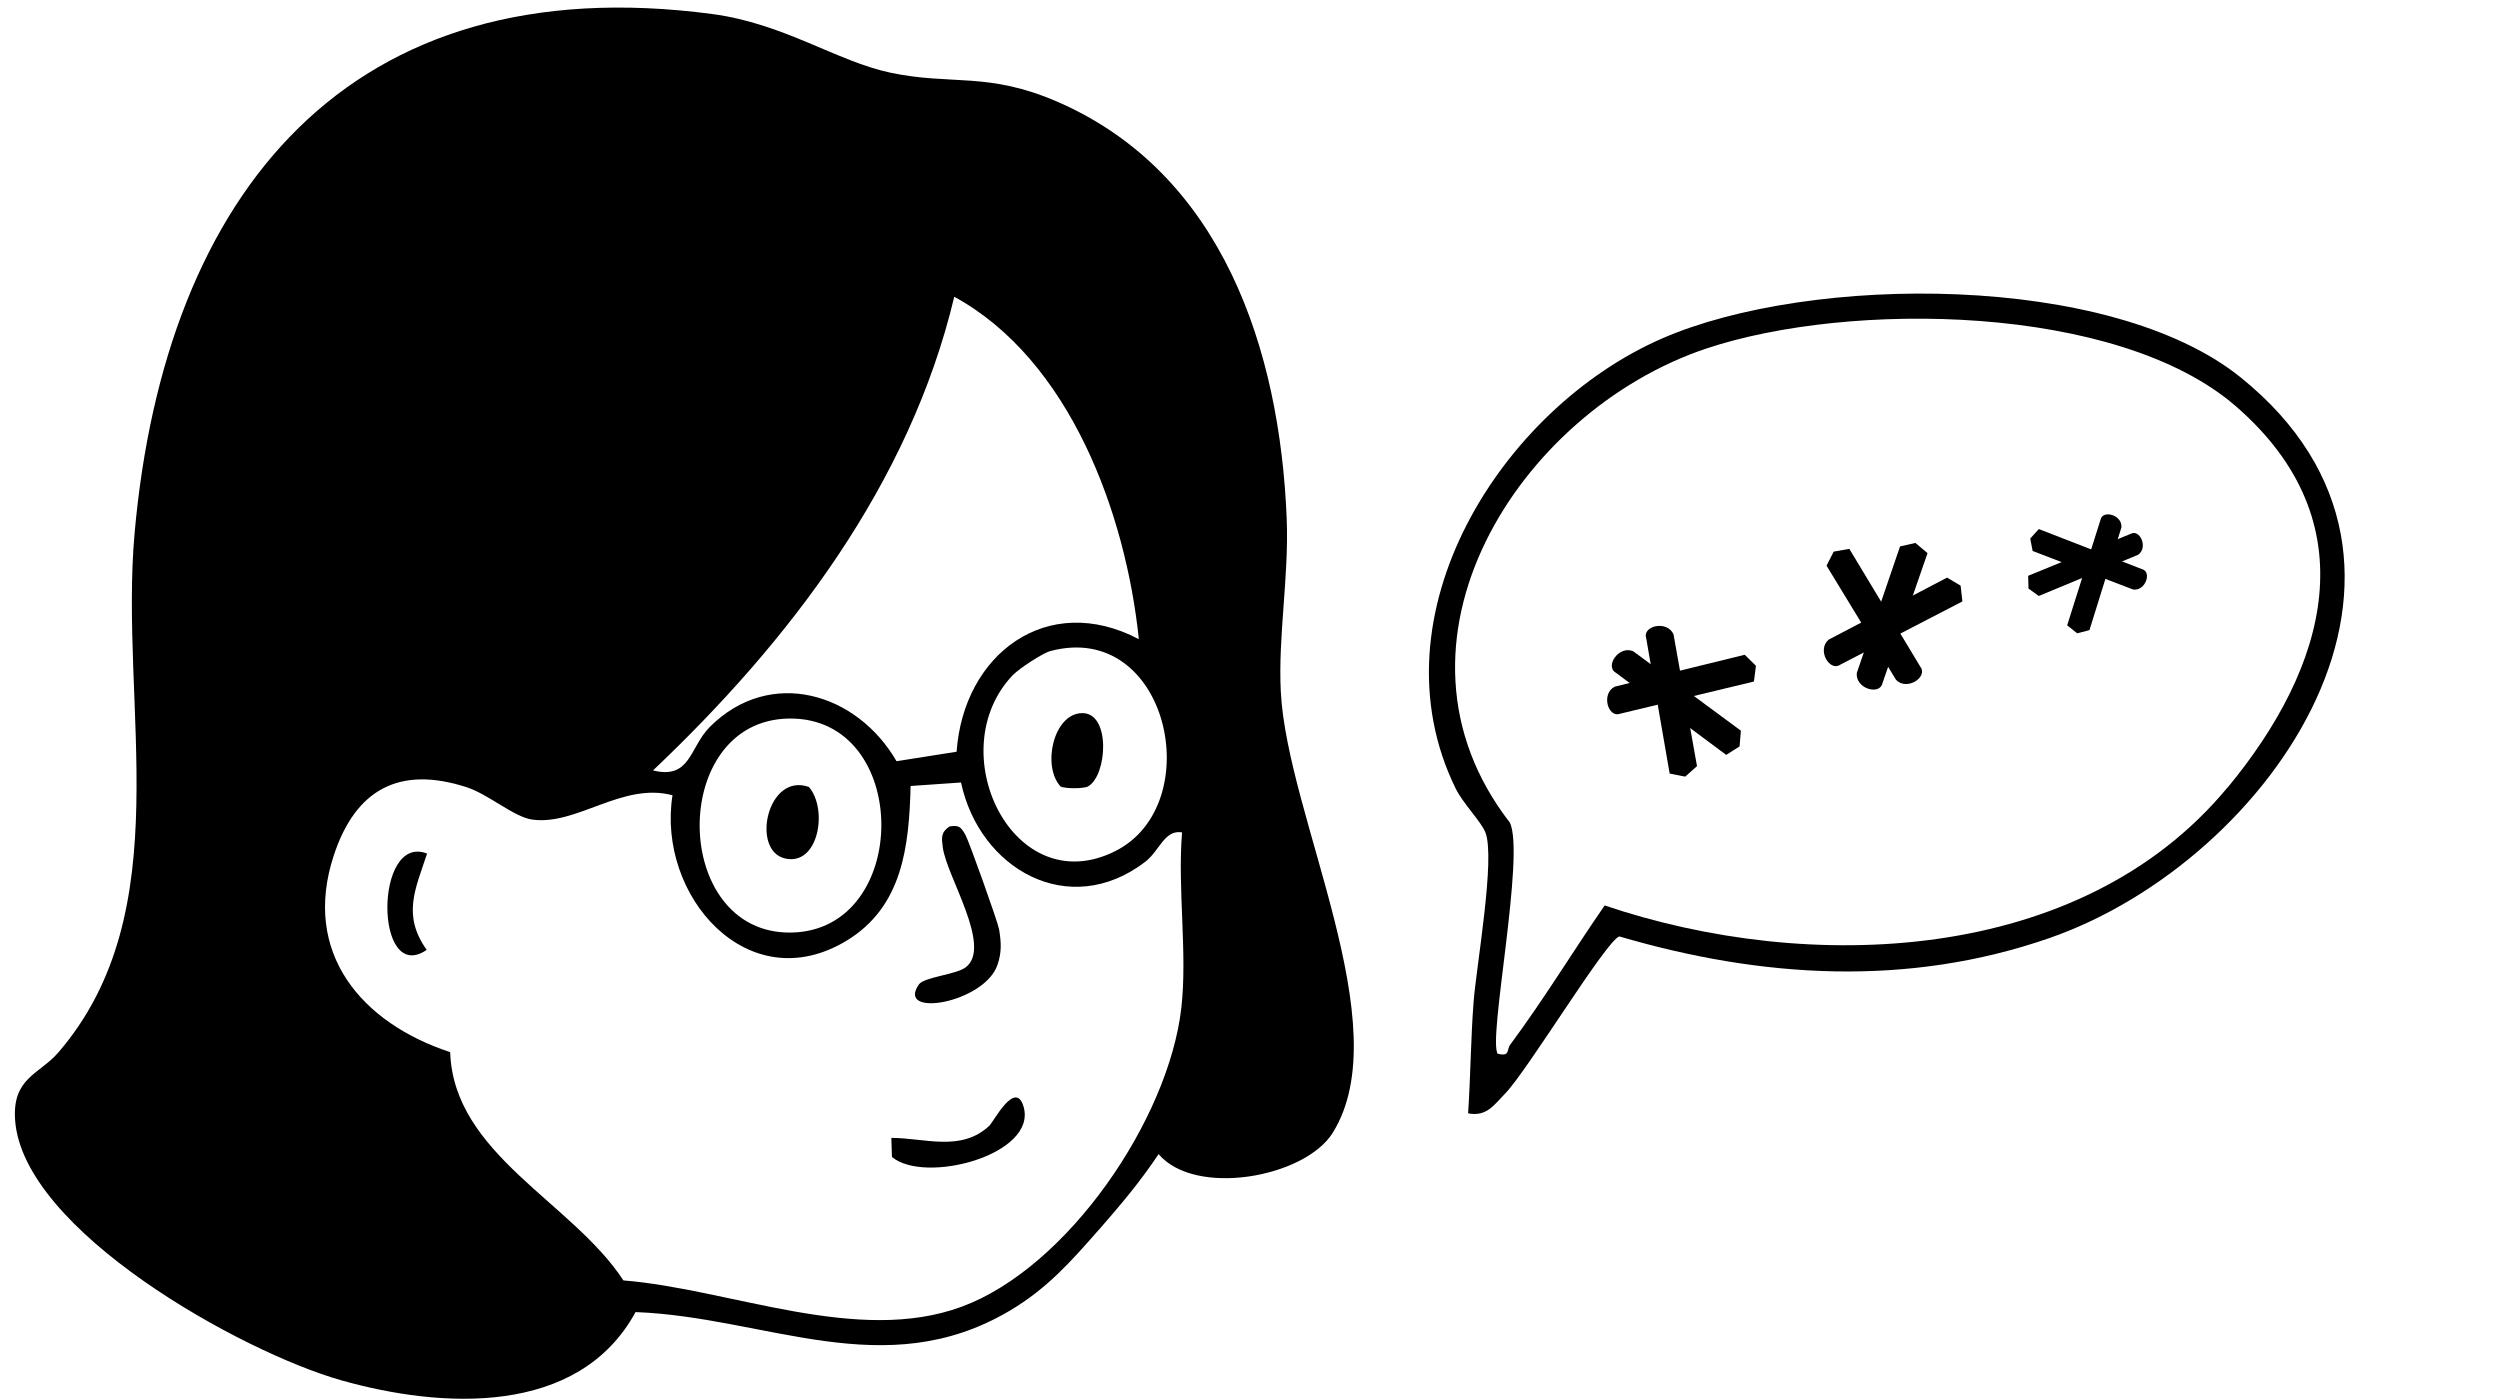<svg width="84" height="47" viewBox="0 0 84 47" fill="none" xmlns="http://www.w3.org/2000/svg">
<g clip-path="url(#clip0_124_6967)">
<path d="M36.918 41.322C35.98 42.393 35.176 43.301 33.927 44.04C29.718 46.531 25.752 44.253 21.355 44.086C19.437 47.605 14.826 47.329 11.466 46.378C8.106 45.427 0.764 41.342 0.507 37.63C0.409 36.207 1.331 36.097 1.967 35.355C6.054 30.599 3.999 23.761 4.523 17.907C5.547 6.469 11.736 -1.151 23.937 0.472C26.341 0.792 28.123 2.062 29.912 2.441C31.984 2.88 33.186 2.398 35.545 3.426C41.069 5.834 43.002 11.744 43.233 17.418C43.312 19.374 42.94 21.37 43.035 23.242C43.252 27.456 47.017 34.461 44.781 38.06C43.845 39.566 40.159 40.231 38.928 38.778C38.321 39.696 37.63 40.511 36.922 41.322H36.918ZM38.265 21.476C37.827 17.249 35.947 12.093 32.063 9.971C30.568 16.254 26.523 21.546 21.941 25.886C23.212 26.202 23.163 25.108 23.858 24.416C25.88 22.407 28.792 23.272 30.123 25.577L32.142 25.258C32.373 21.975 35.189 19.86 38.265 21.476ZM34.036 22.677C31.589 25.231 34.036 30.317 37.468 28.6C40.607 27.03 39.254 20.824 35.294 21.875C35.028 21.945 34.23 22.474 34.036 22.68V22.677ZM26.503 24.143C22.458 24.207 22.537 31.398 26.582 31.334C30.637 31.274 30.637 24.077 26.503 24.143ZM39.692 33.872C39.903 32.029 39.56 29.848 39.718 27.968C39.122 27.869 38.967 28.584 38.476 28.96C35.917 30.915 32.913 29.206 32.29 26.292L30.597 26.409C30.544 28.424 30.334 30.46 28.45 31.604C25.139 33.616 22.063 30.097 22.596 26.721C20.91 26.272 19.388 27.742 17.889 27.539C17.27 27.456 16.417 26.688 15.672 26.448C13.416 25.72 11.944 26.528 11.216 28.74C10.135 32.023 12.151 34.374 15.126 35.352C15.238 38.781 19.236 40.395 20.946 43.022C24.559 43.315 28.809 45.204 32.32 43.903C35.877 42.586 39.264 37.614 39.692 33.872Z" fill="black"/>
<path d="M49.329 37.401C49.411 36.164 49.418 34.897 49.513 33.663C49.609 32.429 50.251 28.833 49.909 27.968C49.76 27.596 49.161 27.004 48.907 26.488C46.061 20.668 50.439 13.733 55.841 11.375C60.821 9.2 70.921 9.157 75.288 12.682C83.141 19.015 76.323 28.916 68.875 31.514C64.112 33.174 59.188 32.868 54.411 31.464C53.973 31.591 51.332 35.964 50.568 36.749C50.192 37.135 49.945 37.528 49.329 37.408V37.401ZM74.837 26.475C78.207 22.411 79.607 17.548 75.133 13.657C71.158 10.198 62.116 10.108 57.323 11.714C51.032 13.823 46.058 21.613 50.729 27.636C51.256 28.697 49.984 34.953 50.324 35.406C50.749 35.509 50.61 35.279 50.749 35.093C51.869 33.586 52.85 31.966 53.917 30.423C60.746 32.735 69.896 32.429 74.834 26.472L74.837 26.475Z" fill="black"/>
<path d="M31.899 27.769C32.232 27.716 32.285 27.789 32.439 28.052C32.548 28.238 33.53 30.985 33.569 31.225C33.642 31.664 33.661 32 33.513 32.425C33.069 33.706 30.084 34.215 30.875 33.077C31.049 32.828 32.117 32.748 32.443 32.505C33.358 31.823 31.804 29.445 31.678 28.474C31.639 28.161 31.603 27.972 31.899 27.772V27.769Z" fill="black"/>
<path d="M29.969 38.874L29.949 38.233C31.063 38.233 32.291 38.715 33.24 37.827C33.385 37.69 34.123 36.254 34.393 37.188C34.857 38.795 31.082 39.806 29.969 38.874Z" fill="black"/>
<path d="M14.35 28.68C13.955 29.878 13.51 30.749 14.337 31.916C12.578 33.12 12.568 27.985 14.35 28.68Z" fill="black"/>
<path d="M27.18 26.442C27.835 27.21 27.493 29.126 26.36 28.84C25.227 28.554 25.787 25.946 27.18 26.442Z" fill="black"/>
<path d="M36.56 26.422C36.415 26.505 35.766 26.505 35.631 26.422C35.005 25.733 35.397 23.971 36.362 23.961C37.328 23.951 37.206 26.056 36.56 26.422Z" fill="black"/>
<path d="M58.934 22.899L54.436 23.981C54.033 24.134 53.785 23.311 54.257 23.071L58.623 22L59 22.372L58.932 22.896L58.934 22.899Z" fill="black"/>
<path d="M56.101 25.994L55.311 21.436C55.184 21.025 56.022 20.83 56.231 21.317L57.019 25.742L56.623 26.095L56.105 25.993L56.101 25.994Z" fill="black"/>
<path d="M58.002 25.366L54.292 22.603C53.917 22.392 54.39 21.674 54.877 21.883L58.494 24.551L58.45 25.079L58.004 25.362L58.002 25.366Z" fill="black"/>
<path d="M62.136 18.439L64.523 22.402C64.79 22.739 64.081 23.224 63.709 22.846L61.372 19.007L61.612 18.535L62.133 18.442L62.136 18.439Z" fill="black"/>
<path d="M65.939 20.207L61.831 22.334C61.477 22.579 61.039 21.84 61.44 21.493L65.421 19.408L65.877 19.678L65.936 20.204L65.939 20.207Z" fill="black"/>
<path d="M64.766 18.583L63.251 22.954C63.163 23.375 62.336 23.141 62.388 22.613L63.841 18.36L64.358 18.243L64.762 18.583L64.766 18.583Z" fill="black"/>
<path d="M69.456 21.013L70.578 17.464C70.64 17.123 71.311 17.294 71.28 17.719L70.206 21.172L69.793 21.279L69.46 21.014L69.456 21.013Z" fill="black"/>
<path d="M68.502 17.775L71.972 19.124C72.309 19.207 72.095 19.866 71.673 19.808L68.296 18.513L68.216 18.094L68.502 17.779L68.502 17.775Z" fill="black"/>
<path d="M68.145 19.347L71.591 17.937C71.892 17.766 72.19 18.39 71.844 18.639L68.503 20.025L68.157 19.775L68.147 19.35L68.145 19.347Z" fill="black"/>
</g>
<defs>
<clipPath id="clip0_124_6967">
<rect width="83" height="47" fill="white" transform="translate(0.5)"/>
</clipPath>
</defs>
</svg>
